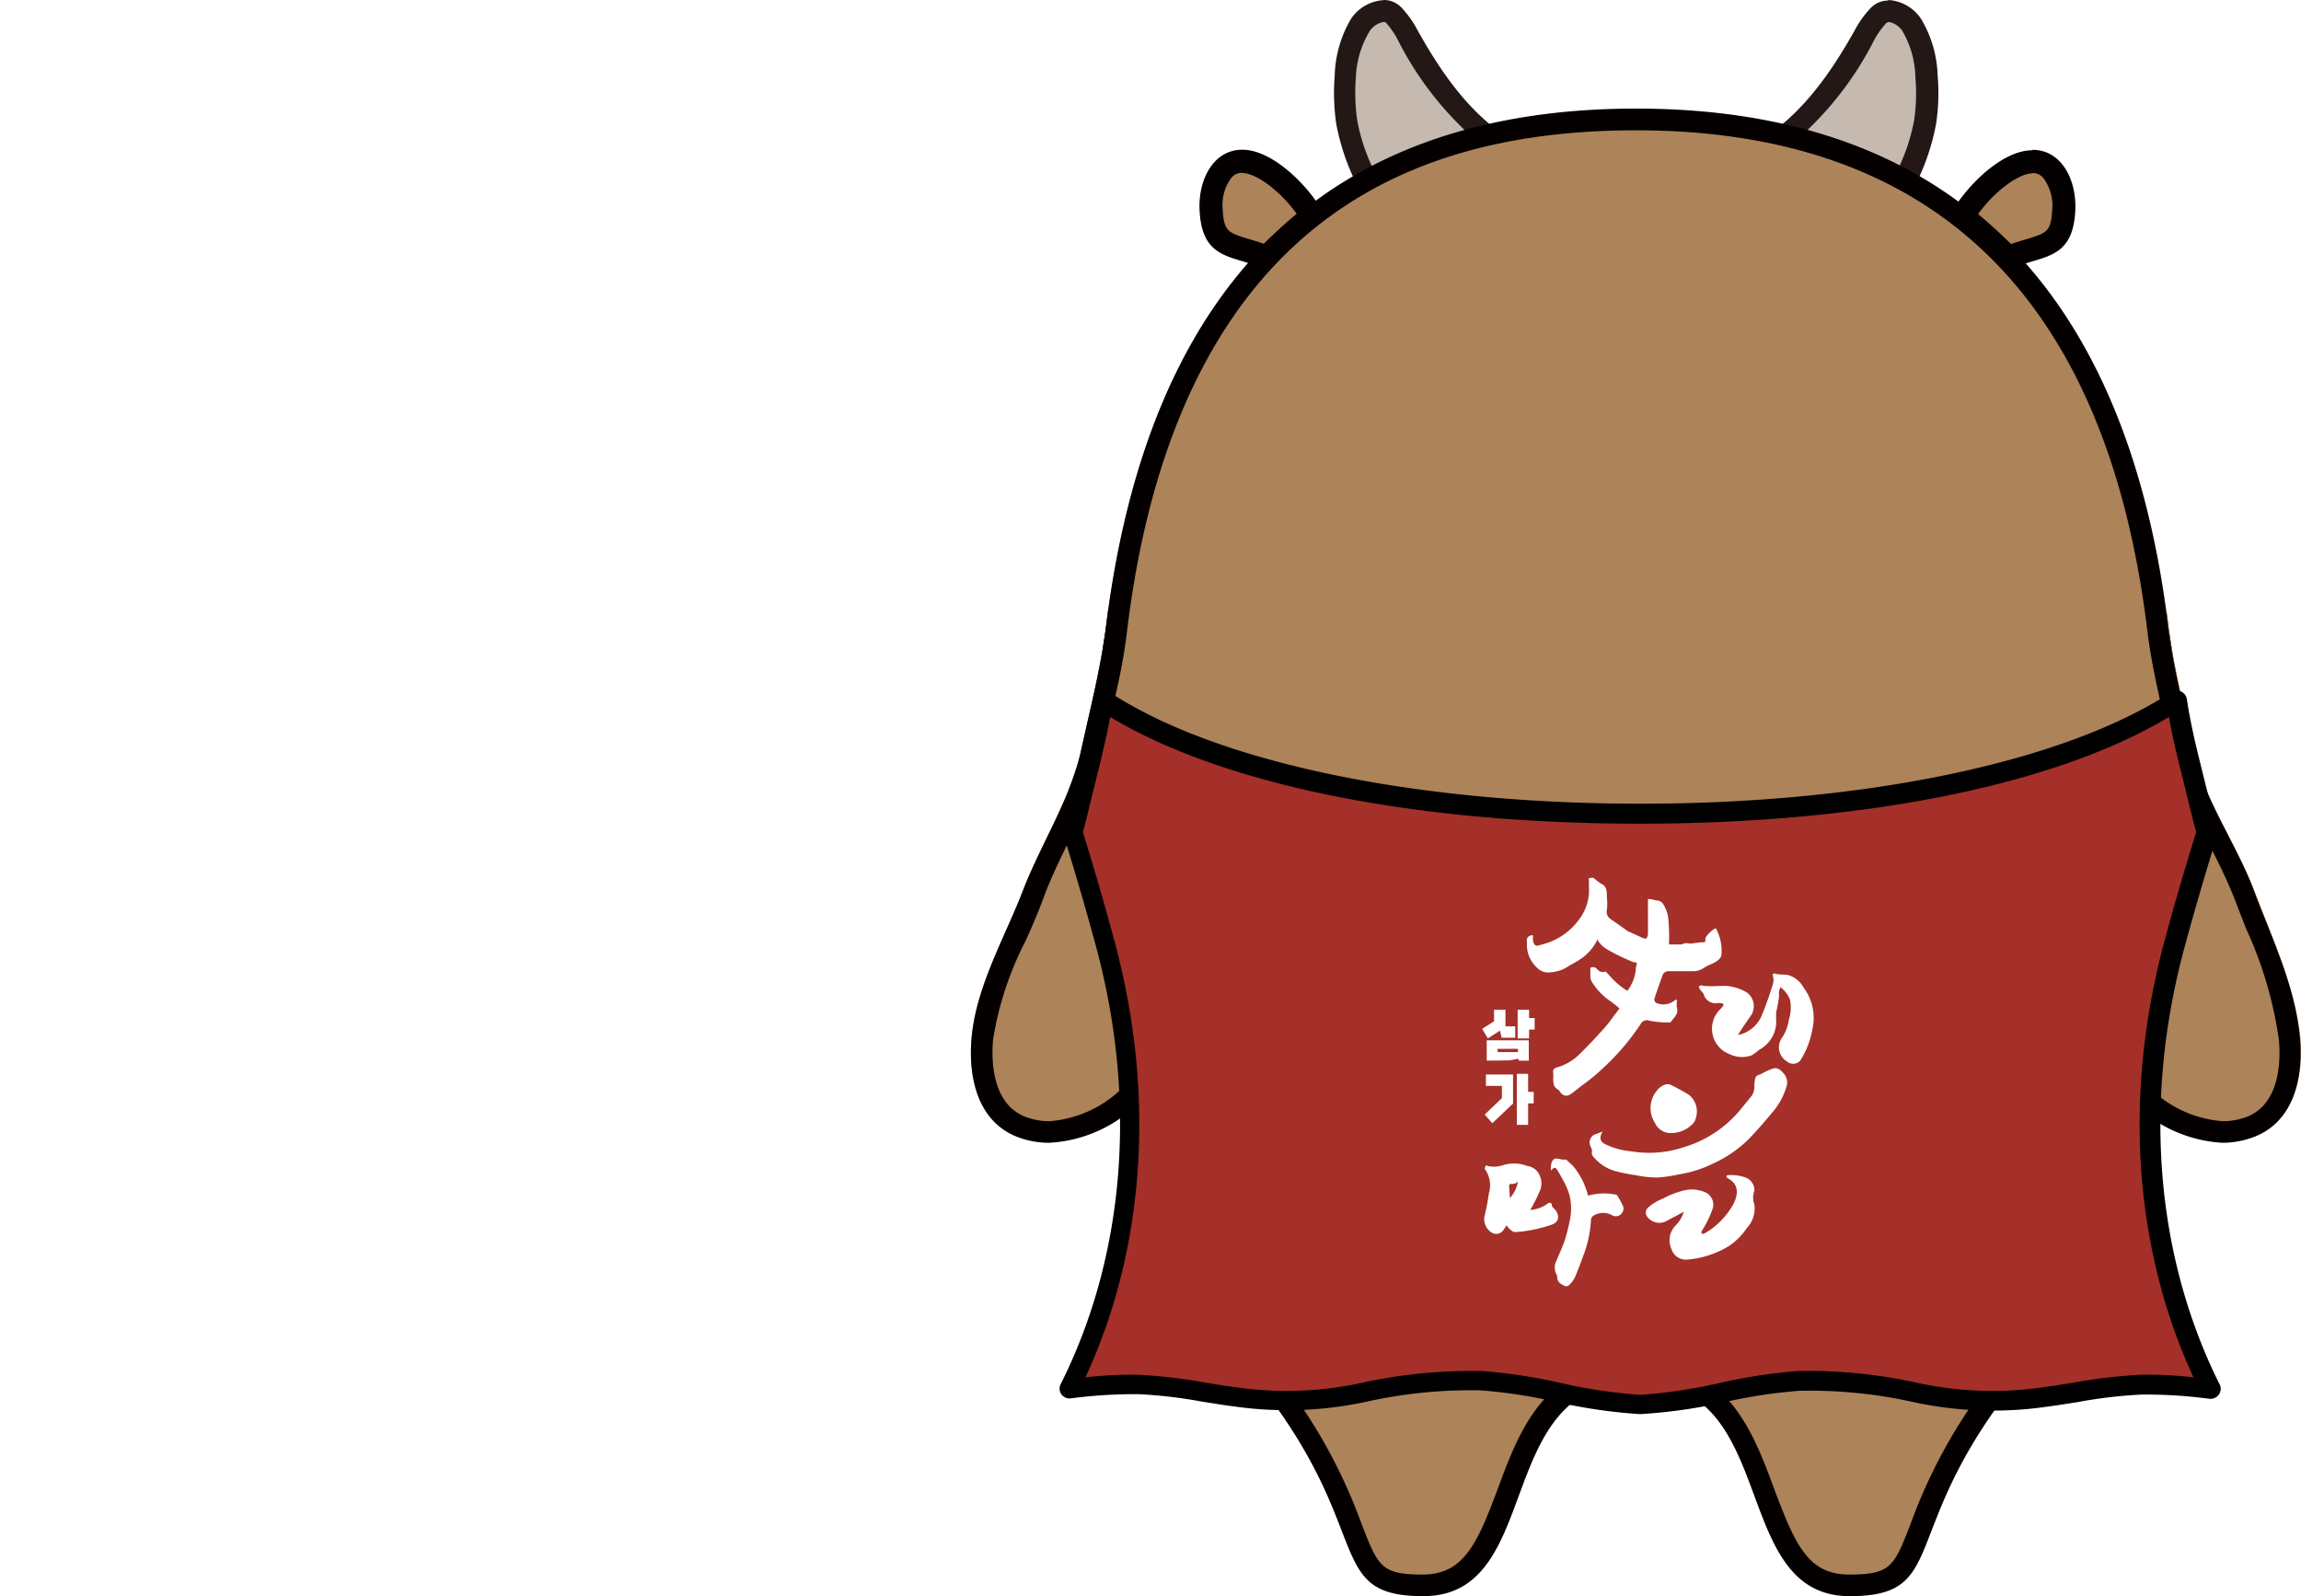 <svg xmlns="http://www.w3.org/2000/svg" xmlns:xlink="http://www.w3.org/1999/xlink" viewBox="0 0 169.52 117.59"><defs><style>.cls-1,.cls-15,.cls-21,.cls-8{fill:none;}.cls-2{fill:#993128;}.cls-3{fill:#a43029;}.cls-4{fill:#ad835a;}.cls-5{fill:#040000;}.cls-6{fill:#c6b9af;}.cls-7{fill:#231815;}.cls-10,.cls-11,.cls-15,.cls-16,.cls-18,.cls-21,.cls-8{stroke:#040000;}.cls-10,.cls-11,.cls-15,.cls-8{stroke-linecap:round;}.cls-15,.cls-16,.cls-18,.cls-21,.cls-8{stroke-miterlimit:10;}.cls-8{stroke-width:1.59px;}.cls-9{clip-path:url(#clip-path);}.cls-10,.cls-11{stroke-linejoin:round;stroke-width:1.47px;}.cls-10{fill:url(#새_패턴_견본_1);}.cls-11{fill:url(#새_패턴_견본_1-3);}.cls-12{fill:#fff;}.cls-13{clip-path:url(#clip-path-2);}.cls-14{fill:#f6d8cf;}.cls-15{stroke-width:1.52px;}.cls-16,.cls-18{fill:#fcdcaf;}.cls-16{stroke-width:1.11px;}.cls-17{fill:#858585;}.cls-18{stroke-width:1.22px;}.cls-19{clip-path:url(#clip-path-3);}.cls-20{fill:url(#새_패턴_견본_6);}.cls-21{stroke-width:1.59px;}.cls-22{clip-path:url(#clip-path-4);}.cls-23{fill:url(#새_패턴_견본_3);}</style><clipPath id="clip-path" transform="translate(71.53)"><path class="cls-1" d="M9.91,46.5C13,20.67,26.38,8,49,8S85.21,20.67,88.27,46.5h0c.43,3.06,1.14,5.75,1.79,8.77.77,3.54,3.24,7,4.5,10.37s3,7,3.38,10.82c.27,3-.49,6.26-3.49,7.34s-6.64-.22-9.42-3.25h0s-1.58,12.53-8.92,22.32c-7.69,10.26-4.26,14.72-11.41,14.72-9,0-5-15.76-15.71-15.76s-6.72,15.76-15.71,15.76c-7.14,0-3.71-4.46-11.4-14.72C14.54,93.08,13,80.55,13,80.55c-2.77,3-6.36,4.36-9.42,3.25S-.22,79.47.05,76.46c.35-3.83,2.47-7.35,3.77-10.82s3.54-6.83,4.3-10.37c.66-3,1.36-5.71,1.79-8.77Z"/></clipPath><pattern id="새_패턴_견본_1" data-name="새 패턴 견본 1" width="68" height="68" patternTransform="translate(427.4 1910.46) scale(0.46 0.5)" patternUnits="userSpaceOnUse" viewBox="0 0 68 68"><rect class="cls-1" width="68" height="68"/><rect class="cls-2" width="68" height="68"/></pattern><pattern id="새_패턴_견본_1-3" data-name="새 패턴 견본 1" width="68" height="68" patternTransform="translate(428.97 1910.46) scale(0.46 0.5)" patternUnits="userSpaceOnUse" viewBox="0 0 68 68"><rect class="cls-1" width="68" height="68"/><rect class="cls-2" width="68" height="68"/></pattern><clipPath id="clip-path-2" transform="translate(71.53)"><path class="cls-1" d="M49.05,19.57c-13.53,0-24.5,9.63-24.5,21.52s11,17.62,24.5,17.62S73.55,53,73.55,41.09,62.58,19.57,49.05,19.57Z"/></clipPath><clipPath id="clip-path-3" transform="translate(71.53)"><path class="cls-1" d="M63.32,82.15c0,6.76-6.42,10.37-14.33,10.37S34.66,88.91,34.66,82.15,41.07,68,49,68,63.32,75.38,63.32,82.15Z"/></clipPath><pattern id="새_패턴_견본_6" data-name="새 패턴 견본 6" width="68" height="68" patternTransform="translate(589.54 1420.74) scale(0.4 0.4)" patternUnits="userSpaceOnUse" viewBox="0 0 68 68"><rect class="cls-1" width="68" height="68"/><rect class="cls-4" width="68" height="68"/></pattern><clipPath id="clip-path-4" transform="translate(71.53)"><path class="cls-1" d="M62.26,82c0,6.26-5.94,9.6-13.27,9.6S35.71,88.27,35.71,82,41.66,68.92,49,68.92,62.26,75.74,62.26,82Z"/></clipPath><pattern id="새_패턴_견본_3" data-name="새 패턴 견본 3" width="68" height="68" patternTransform="translate(31.92 104.93) scale(0.37 0.37)" patternUnits="userSpaceOnUse" viewBox="0 0 68 68"><rect class="cls-1" width="68" height="68"/><rect class="cls-3" width="68" height="68"/></pattern></defs><g id="레이어_2" data-name="레이어 2"><g id="레이어_1-2" data-name="레이어 1"><path class="cls-4" d="M76.43,19a40.12,40.12,0,0,0-3.36-3l.1-.16c1.19-1.91,3.41-3.88,5-3.88a1.83,1.83,0,0,1,1.39.61,4.18,4.18,0,0,1,.9,3c-.13,2.2-.93,2.44-2.54,2.91A14.89,14.89,0,0,0,76.43,19Z" transform="translate(71.53)"/><path class="cls-5" d="M78.22,12.75a1,1,0,0,1,.77.34,3.41,3.41,0,0,1,.67,2.39c-.09,1.6-.41,1.69-1.93,2.15-.35.1-.71.21-1.1.35-.78-.77-1.59-1.51-2.43-2.21,1.19-1.66,3-3,4-3m0-1.7c-2.14,0-4.59,2.38-5.78,4.28-.16.27-.32.55-.46.84A36.75,36.75,0,0,1,76.24,20c2.36-1.28,4.9-.55,5.12-4.43.13-2.29-1-4.53-3.14-4.53Z" transform="translate(71.53)"/><path class="cls-6" d="M58.24,11.19c3.53-2,5.88-5.59,7.57-8.62a6.44,6.44,0,0,1,1-1.44A1,1,0,0,1,67.58.8,2.33,2.33,0,0,1,69.3,1.85a7.63,7.63,0,0,1,1.08,3.79A14,14,0,0,1,70.27,9a15.29,15.29,0,0,1-2.43,5.89Z" transform="translate(71.53)"/><path class="cls-7" d="M67.58,1.61a1.54,1.54,0,0,1,1.06.7,7,7,0,0,1,.94,3.4,13.47,13.47,0,0,1-.1,3.2,14.06,14.06,0,0,1-2,5L60,11a24.36,24.36,0,0,0,6.52-8,6.15,6.15,0,0,1,.89-1.27.2.2,0,0,1,.18-.08m0-1.61a1.79,1.79,0,0,0-1.33.58,7.27,7.27,0,0,0-1.14,1.6C63,6,60.3,9.74,56.19,11.26l12,4.64a16.75,16.75,0,0,0,2.91-6.74,14.79,14.79,0,0,0,.12-3.58A8.59,8.59,0,0,0,70,1.39,3.12,3.12,0,0,0,67.58,0Z" transform="translate(71.53)"/><path class="cls-6" d="M30.14,14.92A15.42,15.42,0,0,1,27.72,9a14.5,14.5,0,0,1-.12-3.39,7.72,7.72,0,0,1,1.09-3.79,2.32,2.32,0,0,1,1.72-1,1,1,0,0,1,.75.33,6.78,6.78,0,0,1,1,1.44c1.69,3,4,6.62,7.57,8.62Z" transform="translate(71.53)"/><path class="cls-7" d="M30.41,1.61a.21.21,0,0,1,.18.08A6.15,6.15,0,0,1,31.48,3,24.36,24.36,0,0,0,38,11l-7.53,2.92a14,14,0,0,1-2-5,14,14,0,0,1-.11-3.2,7.08,7.08,0,0,1,1-3.4,1.54,1.54,0,0,1,1.06-.7m0-1.61A3.12,3.12,0,0,0,28,1.39,8.7,8.7,0,0,0,26.8,5.58a15.88,15.88,0,0,0,.12,3.58,16.88,16.88,0,0,0,2.91,6.74l12-4.64C37.69,9.74,35,6,32.88,2.18A7.61,7.61,0,0,0,31.74.58,1.79,1.79,0,0,0,30.41,0Z" transform="translate(71.53)"/><path class="cls-8" d="M80.72,70.91A17.77,17.77,0,0,0,85,79.37" transform="translate(71.53)"/><path class="cls-8" d="M13,79.37a17.7,17.7,0,0,0,4.32-8.46" transform="translate(71.53)"/><path class="cls-4" d="M21.74,19a15.88,15.88,0,0,0-1.55-.53c-1.6-.47-2.41-.71-2.53-2.91a4.17,4.17,0,0,1,.89-3A1.83,1.83,0,0,1,20,11.9c1.64,0,3.86,2,5.05,3.89a1.3,1.3,0,0,0,.1.15A38.6,38.6,0,0,0,21.74,19Z" transform="translate(71.53)"/><path class="cls-5" d="M20,12.75c1.05,0,2.83,1.37,4,3-.84.7-1.65,1.44-2.43,2.21-.38-.14-.75-.25-1.09-.35-1.52-.46-1.84-.55-1.93-2.15a3.36,3.36,0,0,1,.66-2.39,1,1,0,0,1,.78-.34m0-1.7c-2.14,0-3.28,2.24-3.14,4.53.22,3.88,2.75,3.15,5.11,4.43a38.47,38.47,0,0,1,4.26-3.84,8.52,8.52,0,0,0-.46-.84c-1.19-1.9-3.64-4.28-5.77-4.28Z" transform="translate(71.53)"/><g class="cls-9"><path class="cls-10" d="M91.32,40.87c-.34,1.79-2.24,3.57-2.9,5.26a15.75,15.75,0,0,1-3.53,5.22c-1.1,1.11-4.25,3.17-3.11,5.19.64,1.12,2.24,1.3,3.32,1.34,4.15.12,10.55-1.48,10.55-1.48" transform="translate(71.53)"/><path class="cls-11" d="M8.24,40.87a29.88,29.88,0,0,0,1.52,5.26,15.75,15.75,0,0,0,3.53,5.22c1.1,1.11,4.26,3.17,3.11,5.19-.63,1.12-2.23,1.3-3.32,1.34C8.93,58,2.54,56.4,2.54,56.4" transform="translate(71.53)"/></g><path class="cls-12" d="M49,19.57c-13.53,0-24.5,9.63-24.5,21.52s11,17.62,24.5,17.62S73.52,53,73.52,41.09,62.55,19.57,49,19.57Z" transform="translate(71.53)"/><g class="cls-13"><ellipse class="cls-14" cx="144.32" cy="41.78" rx="8.15" ry="8.18"/><ellipse class="cls-14" cx="96.84" cy="41.78" rx="8.15" ry="8.18"/></g><path class="cls-5" d="M49,20.84c12.81,0,23.23,9.08,23.23,20.25,0,12.06-12,16.36-23.23,16.36s-23.23-4.3-23.23-16.36c0-11.17,10.42-20.25,23.23-20.25m0-1.27c-13.53,0-24.5,9.63-24.5,21.52s11,17.62,24.5,17.62S73.52,53,73.52,41.09,62.55,19.57,49,19.57Z" transform="translate(71.53)"/><ellipse class="cls-5" cx="110.03" cy="34.48" rx="3.54" ry="4.08"/><circle class="cls-12" cx="111.25" cy="33.4" r="1.06"/><ellipse class="cls-5" cx="131.13" cy="34.48" rx="3.54" ry="4.08"/><circle class="cls-12" cx="132.36" cy="33.4" r="1.06"/><path class="cls-15" d="M40,42.9a36,36,0,0,0,18.12,0" transform="translate(71.53)"/><path class="cls-16" d="M57.12,24.49a5.21,5.21,0,0,1-3.66,1.37c-1.51-.09-2.87.52-4.41.52s-2.9-.61-4.41-.52A5.25,5.25,0,0,1,41,24.49c-2.09-1.84-1.43-4.74.23-6.67a10.92,10.92,0,0,1,15.7,0h0C58.56,19.75,59.22,22.65,57.12,24.49Z" transform="translate(71.53)"/><path class="cls-17" d="M49.05,27a5.88,5.88,0,0,1-5.87-5.88,1.13,1.13,0,1,1,2.26,0,3.61,3.61,0,1,0,7.22,0,1.13,1.13,0,0,1,2.26,0A5.89,5.89,0,0,1,49.05,27Z" transform="translate(71.53)"/><path class="cls-5" d="M53.79,20.57a.53.53,0,0,1,.53.53,5.27,5.27,0,1,1-10.54,0,.53.53,0,1,1,1.06,0,4.21,4.21,0,0,0,8.42,0,.53.53,0,0,1,.53-.53m0-1.2a1.74,1.74,0,0,0-1.73,1.73,3,3,0,1,1-6,0,1.73,1.73,0,1,0-3.46,0,6.47,6.47,0,1,0,12.93,0,1.73,1.73,0,0,0-1.72-1.73Z" transform="translate(71.53)"/><path class="cls-18" d="M63.32,82.15c0,6.76-6.42,10.37-14.33,10.37S34.66,88.91,34.66,82.15,41.07,68,49,68,63.32,75.38,63.32,82.15Z" transform="translate(71.53)"/><g class="cls-19"><path class="cls-20" d="M-52,26.89c.62-.65.37-1.32-.15-1.92a1.09,1.09,0,0,1-.08-.15l-.08-.08-.14-.08a10.69,10.69,0,0,0-1.13-.89.45.45,0,0,0-.3-.1.23.23,0,0,0-.1-.05c-.27,0-.41.26-.57.44h0l-.15.16h0l-.34.26a32.36,32.36,0,0,1-3.35,1.76l-.39-.36-.47-.35v0c0-.19-.16-.23-.31-.29l-.23-.08c-.13-.08-.24-.18-.37-.27a.46.46,0,0,0-.26-.06c-.12-.11-.25,0-.36,0l0,0a.56.56,0,0,0-.25.61c.17.56.34,1.12.48,1.69-.56.23-1.12.46-1.68.67s-.83.35-1.26.48c-.15.05-.68.24-.81.12l-.05-.07v0a.45.45,0,0,0,.18-.3.4.4,0,0,0,.27-.34,1.41,1.41,0,0,0,0-.28,1.45,1.45,0,0,0-.12-.92,4.37,4.37,0,0,0-1.77-1.77.48.48,0,0,0-.56,0,.41.41,0,0,0-.18.05.44.44,0,0,0-.35.15c-1,1.24-2.47,2-3.64,3a3.21,3.21,0,0,0-.71.91.23.23,0,0,0-.11.14.28.28,0,0,1,0,.09,2.46,2.46,0,0,0-.18.72,5.33,5.33,0,0,0,.25,2c.22.58.76,1.41,1.49,1.26a1.26,1.26,0,0,0,.72-.56c.25-.32.52-.63.8-.93s.47-.48.72-.71c.75.34,1.51.67,2.28.95a5,5,0,0,0,2.54.22,14.38,14.38,0,0,0,2.27-.52c0,.47-.14.93-.16,1.39l0,.47a.37.37,0,0,0-.09.28,4.24,4.24,0,0,1-1.43.81,1.27,1.27,0,0,0-.37.1,1.29,1.29,0,0,0-.26.08l-.28.06a2.08,2.08,0,0,0-.86.05l-.78,0h0c-.19-.07-.37,0-.55,0s-.37,0-.56,0-.42,0-.44.28a.06.06,0,0,0,0,.1,1.68,1.68,0,0,0,.24.93h0a.87.87,0,0,0,.09.45,1.93,1.93,0,0,0,.6.78.49.49,0,0,0,.34.3l.15,0,.41.16a1.63,1.63,0,0,0,.38,0,15.42,15.42,0,0,0,2,.25s0,.06,0,.11a14.63,14.63,0,0,1-1,3.12c-.42,1.07-.85,2.14-1.33,3.19a27.77,27.77,0,0,1-1.52,2.91c-.21.35-.57.73-.53,1.17a1.6,1.6,0,0,0,.36.77.39.39,0,0,0,.06.34,3.41,3.41,0,0,0,.5,1.57,1.26,1.26,0,0,0,.77.4c0,.06.09.07.16.07s.16.09.24,0h0l.15-.1h0c.43-.1.46-.5.57-.83h0c.07-.24.32-.39.33-.66h0a2.67,2.67,0,0,0,.41-.87h0l.09-.15h0a1.4,1.4,0,0,0,.22-.48h0l0-.15c0-.2.25-.3.18-.52.19,0,.2-.22.27-.34.17-.29.31-.6.46-.89h0l.07-.31a4,4,0,0,0,.24-.82s0,0,0,0h0c.13,0,.15-.15.17-.27a2,2,0,0,0,.32-.86l.1-.31c0-.25.22-.43.25-.68h0a7.79,7.79,0,0,0,.4-1.24.14.14,0,0,0,0-.06h0c.07-.16.14-.33.22-.49h0l0-.29c.14-.13.12-.31.15-.47a1,1,0,0,0,.14-.38c.11-.28.2-.56.29-.85a.19.19,0,0,0,0-.08,9.32,9.32,0,0,0,.31-1.29v0l.08-.32a.34.34,0,0,0,.07-.22h0a9.75,9.75,0,0,1,4-2.09h0a.76.76,0,0,0,.82-.27.84.84,0,0,0,.09-1,8,8,0,0,0-.82-1c-.36,0-.56-.34-.84-.49h0a.56.56,0,0,0-.45-.26h0c-.3-.23-.4-.2-.87.09h0l-.26,0a4.12,4.12,0,0,0-.58.23l-.13.06h0l-.07,0c.06-.92.13-1.84.19-2.76l.27-.13c.65-.37,1.28-.76,1.91-1.15a2.36,2.36,0,0,0,.85-.5c.76-.45,1.56-.88,2.27-1.4a.69.69,0,0,0,.13-.11A.32.32,0,0,0-52,26.89Z" transform="translate(71.53)"/></g><path class="cls-21" d="M63.32,82.15c0,6.76-6.42,10.37-14.33,10.37S34.66,88.91,34.66,82.15,41.07,68,49,68,63.32,75.38,63.32,82.15Z" transform="translate(71.53)"/><g class="cls-22"><path class="cls-4" d="M58,74.91c0-.06-.08-.1-.16-.08a1.83,1.83,0,0,0-.72,1.47c.08.23.08.35-.14.46-.46.22-.92.42-1.4.61a.94.94,0,0,0-.66.16l-.22.16A8.56,8.56,0,0,1,53.6,78l-.1,0-.11,0-.06-.19a21.29,21.29,0,0,0-1-2.81,3.83,3.83,0,0,0-1.07-1.22,1.15,1.15,0,0,0-.61-.12h-.16a3.62,3.62,0,0,0-.75.08.27.27,0,0,0-.19.11.6.6,0,0,0,0,.36,1,1,0,0,1,0,.14,3.16,3.16,0,0,0,.12.37l.09.27c.07.25.15.49.23.74.19.61.39,1.24.54,1.88a1.16,1.16,0,0,1,0,.61h-.29l-.46,0-.78-.09-.81-.1-1.36-.39-.75-.22a1,1,0,0,1-.75-.88A5.6,5.6,0,0,0,45,75.17c0-.08-.07-.16-.1-.25-.19-.44-.38-.9-.78-1a5.73,5.73,0,0,1-1-.31l-.25-.1c-.13,0-.36.07-.52.16h0a.79.79,0,0,0,0,.26c0,.21.1.41.16.61s.17.59.23.88a5.48,5.48,0,0,1-.15,3,7.44,7.44,0,0,1-3.05,4.13c-.29.22-.47.33-.64.27s-.29-.26-.44-.65a.9.9,0,0,0-.19-.29.78.78,0,0,0-.37.24c-.21.22-.15.41,0,.73,0,.11.09.21.12.32a3.41,3.41,0,0,0,2,2.12,1.56,1.56,0,0,0,1.17.13,4.43,4.43,0,0,0,2.1-1.44,5.46,5.46,0,0,1,.38-.44l.33-.37A5.73,5.73,0,0,0,45.47,80v0l.09.08.1.07a3.46,3.46,0,0,0,1.19.61,22.14,22.14,0,0,0,3.51.5h.32a2.1,2.1,0,0,1,.09.65s0,.07,0,.1a.29.29,0,0,1,0,.09,4.75,4.75,0,0,1-.36,2.49l0,.09-.08,0a8.52,8.52,0,0,1-2.44-1.1l-.22-.13a1.05,1.05,0,0,0-.26-.13.83.83,0,0,1-1,0l-.23-.1a.71.71,0,0,0-.55.18,3,3,0,0,0,.09.35l0,.11a3.35,3.35,0,0,0,.19.53l0,.09a1.15,1.15,0,0,0,.29.42,7.34,7.34,0,0,0,2.78,1.5c.22.07.43.15.65.24l.35.14.11,0,0,.12c-.11.3-.21.6-.3.89-.23.65-.43,1.27-.69,1.86-.5,1.15-1,2.28-1.63,3.37a6.08,6.08,0,0,1-2.06,2.4c-.35.22-.43.44-.25.77.08.16.15.34.22.51.19.5.38,1,1,1.1a.29.29,0,0,1,.15.09l0,0c.54.46,1,.44,1.38-.06.18-.24.36-.49.52-.74l.1-.15.59-.84c.44-.64.9-1.3,1.3-2a28,28,0,0,0,2.71-6.42.82.82,0,0,1,.82-.68,9.88,9.88,0,0,0,1.62-.32l.56-.13a.21.21,0,0,0,.13-.11c0-.14.1-.28.16-.42a1.33,1.33,0,0,0,0-1.51.57.57,0,0,1-.08-.28.41.41,0,0,0,0-.12c0-.12-.07-.24-.12-.38l0-.07-.06,0a1.64,1.64,0,0,0-.23.25,2,2,0,0,1-1.68.86.5.5,0,0,1-.42-.14.56.56,0,0,1-.13-.38c0-1,0-2,.08-2.8a.73.73,0,0,1,.38-.52l.11,0,.52-.16L56,80.42l.39-.16L57,80c.81-.36.79-.68,1.4-1.2.36-.3,1-.87,1-1.47C59.31,76.31,58.56,75.68,58,74.91Z" transform="translate(71.53)"/></g><path class="cls-4" d="M9.91,46.53C13,20.77,26.38,8.14,49,8.14S85.21,20.77,88.27,46.53h0c.43,3.06,1.14,5.73,1.79,8.75.77,3.53,3.24,7,4.5,10.35s3,7,3.38,10.78c.27,3-.49,6.25-3.49,7.33s-6.64-.22-9.42-3.25h0S83.45,93,76.11,102.76C68.42,113,71.85,117.44,64.7,117.44c-9,0-5-15.71-15.71-15.71s-6.72,15.71-15.71,15.71c-7.14,0-3.71-4.45-11.4-14.68C14.54,93,13,80.49,13,80.49c-2.77,3-6.36,4.35-9.42,3.25S-.22,79.42.05,76.41c.35-3.82,2.47-7.32,3.77-10.78s3.54-6.82,4.3-10.35c.66-3,1.36-5.69,1.79-8.75Z" transform="translate(71.53)"/><path class="cls-5" d="M49,9.6C71.1,9.6,83.78,22.08,86.7,46.72,87,49,87.49,51.11,88,53.29c.17.76.35,1.52.52,2.31a27.62,27.62,0,0,0,2.73,6.68,41,41,0,0,1,1.84,3.92c.28.75.58,1.51.88,2.27a29.36,29.36,0,0,1,2.39,8.13c.13,1.4.15,4.77-2.44,5.71a5,5,0,0,1-1.69.29,8.56,8.56,0,0,1-6-3.13L83.89,77l-.43,3.4c0,.12-1.64,12.24-8.62,21.57a38.84,38.84,0,0,0-5.62,10.32C68,115.42,67.77,116,64.7,116s-4-2.29-5.53-6.33c-1.55-4.2-3.49-9.42-10.18-9.42s-8.62,5.22-10.17,9.42c-1.5,4-2.49,6.33-5.54,6.33s-3.28-.58-4.51-3.76a39.14,39.14,0,0,0-5.62-10.32c-7-9.33-8.6-21.45-8.62-21.58l-.43-3.4-2.32,2.53a8.58,8.58,0,0,1-6,3.13,5,5,0,0,1-1.68-.29C1.49,81.37,1.51,78,1.63,76.6A24.06,24.06,0,0,1,4,69.37c.46-1,.93-2.1,1.33-3.17C5.76,65,6.37,63.72,7,62.4a30.71,30.71,0,0,0,2.67-6.8c.17-.79.34-1.55.52-2.31.49-2.18,1-4.25,1.29-6.61,1.47-12.4,5.42-21.81,11.74-28S38.1,9.6,49,9.6M49,8C26.38,8,13,20.67,9.91,46.5h0c-.43,3.06-1.13,5.75-1.79,8.77-.76,3.54-3,7-4.3,10.37S.4,72.63.05,76.46c-.27,3,.49,6.26,3.48,7.34a6.54,6.54,0,0,0,2.23.39A10.09,10.09,0,0,0,13,80.55s1.59,12.53,8.93,22.32c7.69,10.26,4.26,14.72,11.4,14.72,9,0,5-15.76,15.71-15.76s6.73,15.76,15.71,15.76c7.15,0,3.72-4.46,11.41-14.72C83.45,93.08,85,80.55,85,80.55h0a10.11,10.11,0,0,0,7.19,3.64,6.54,6.54,0,0,0,2.23-.39c3-1.08,3.76-4.33,3.49-7.34-.35-3.83-2.08-7.35-3.38-10.82s-3.73-6.83-4.5-10.37c-.65-3-1.36-5.71-1.79-8.77h0C85.21,20.67,71.6,8,49,8Z" transform="translate(71.53)"/><path class="cls-23" d="M88.66,69.57c.75-2.78,1.56-5.54,2.41-8.29h0c-.18-.63-.35-1.27-.5-1.91-.64-2.69-1.32-5.07-1.74-7.8-8.06,5.3-22.75,8.34-39.53,8.34s-31.48-3-39.54-8.34c-.41,2.73-1.1,5.11-1.74,7.8-.15.64-.32,1.28-.49,1.91h0C8.39,64,9.2,66.79,10,69.57c2.91,10.83,2.43,22.55-2.68,32.72a38.15,38.15,0,0,1,5.12-.32c2.42.08,4.78.62,7.17.92,8.18,1,9.76-1.35,18-1.2,2.9.06,8.83,1.76,11.74,1.76s8.83-1.7,11.73-1.76c8.25-.15,9.83,2.25,18,1.2,2.39-.3,4.75-.84,7.17-.92a38.3,38.3,0,0,1,5.13.32C86.23,92.12,85.75,80.4,88.66,69.57Z" transform="translate(71.53)"/><path d="M49.31,104.18a38.87,38.87,0,0,1-6.19-.9,37.76,37.76,0,0,0-5.56-.85,35.28,35.28,0,0,0-8.12.77,27.68,27.68,0,0,1-10,.42c-.81-.1-1.62-.24-2.41-.36a34.94,34.94,0,0,0-4.68-.55,36.58,36.58,0,0,0-5,.31.74.74,0,0,1-.69-.31A.71.71,0,0,1,6.6,102c4.74-9.44,5.68-20.88,2.63-32.22-.7-2.6-1.48-5.28-2.39-8.21a.63.63,0,0,1,0-.45c.19-.7.35-1.31.49-1.89s.34-1.4.51-2.08c.47-1.89.91-3.69,1.22-5.66a.71.71,0,0,1,.43-.56.77.77,0,0,1,.72.06c7.82,5.15,22.44,8.22,39.12,8.22S80.6,56.11,88.42,51a.77.77,0,0,1,.72-.06.74.74,0,0,1,.44.56c.3,2,.75,3.77,1.22,5.66.17.68.34,1.37.51,2.08s.29,1.19.49,1.89a.73.73,0,0,1,0,.46c-.91,2.93-1.69,5.61-2.39,8.2h0C86.34,81.09,87.27,92.53,92,102a.73.73,0,0,1-.06.74.77.77,0,0,1-.7.31,35.07,35.07,0,0,0-5-.31,34.94,34.94,0,0,0-4.68.55c-.79.12-1.6.26-2.41.36a27.7,27.7,0,0,1-10-.42,35.24,35.24,0,0,0-8.11-.77,37.87,37.87,0,0,0-5.57.85A38.76,38.76,0,0,1,49.31,104.18ZM36.83,101h.76a39.32,39.32,0,0,1,5.83.88,37.77,37.77,0,0,0,5.89.88,37.84,37.84,0,0,0,5.88-.88A39.24,39.24,0,0,1,61,101a37.28,37.28,0,0,1,8.42.81,26.09,26.09,0,0,0,9.51.4c.78-.1,1.58-.23,2.36-.36a38.73,38.73,0,0,1,4.88-.57,29.71,29.71,0,0,1,3.9.19c-4.4-9.52-5.17-20.84-2.16-32.05.69-2.57,1.46-5.23,2.36-8.12-.18-.63-.32-1.2-.45-1.73-.17-.7-.34-1.39-.5-2.06-.4-1.57-.77-3.08-1.06-4.69-8.33,5-22.43,7.86-39,7.86s-30.66-2.85-39-7.86c-.3,1.61-.67,3.11-1.06,4.69-.17.67-.34,1.36-.51,2.06-.12.54-.27,1.1-.44,1.73.89,2.89,1.66,5.55,2.35,8.12,3,11.2,2.24,22.53-2.16,32.05a29.71,29.71,0,0,1,3.9-.19,39.11,39.11,0,0,1,4.89.57c.77.13,1.57.26,2.36.36a26,26,0,0,0,9.5-.4A37.81,37.81,0,0,1,36.83,101ZM88.66,69.57h0Z" transform="translate(71.53)"/><path class="cls-12" d="M55.59,89.56A5.4,5.4,0,0,1,54,90.89a.13.13,0,0,1-.17-.18h0A7.62,7.62,0,0,0,54.66,89a1,1,0,0,0-.53-1.15,2.51,2.51,0,0,0-1.46-.18,6.34,6.34,0,0,0-1.7.64,3.54,3.54,0,0,0-1.07.64.51.51,0,0,0-.13.6,1.11,1.11,0,0,0,1.52.38l1.23-.66a2.42,2.42,0,0,1-.59,1,1.55,1.55,0,0,0-.32,1.75,1.12,1.12,0,0,0,1.1.78,7,7,0,0,0,3.13-1,4.8,4.8,0,0,0,1.31-1.31,2.14,2.14,0,0,0,.57-1.76,1.39,1.39,0,0,1,0-1,1,1,0,0,0-.7-1,3.26,3.26,0,0,0-1.16-.16c-.08,0-.16,0-.19.07s.05.13.1.17S57.33,87.45,55.59,89.56Z" transform="translate(71.53)"/><path class="cls-12" d="M51.45,83.47a2.22,2.22,0,0,0,1.7-.65.91.91,0,0,0,.27-.51,1.55,1.55,0,0,0-.52-1.65,13.2,13.2,0,0,0-1.44-.78c-.1,0-.15,0-.25,0a1.3,1.3,0,0,0-.69.49,2,2,0,0,0-.13,2.35A1.26,1.26,0,0,0,51.45,83.47Z" transform="translate(71.53)"/><path class="cls-12" d="M43.06,89.14c-.09-.12-.25-.19-.26-.36s-.19-.23-.33-.1a2.42,2.42,0,0,1-1.26.46,13.14,13.14,0,0,0,.68-1.35,1.41,1.41,0,0,0,0-1.22A1.14,1.14,0,0,0,41,85.9a2.76,2.76,0,0,0-1.77-.07,2.11,2.11,0,0,1-1.11.08c-.07,0-.14-.12-.2,0s-.11.2,0,.3a2.07,2.07,0,0,1,.24,1.71,16.64,16.64,0,0,1-.33,1.71,1.15,1.15,0,0,0,.6,1.21.63.63,0,0,0,.8-.22,2.66,2.66,0,0,0,.21-.33c.1,0,.11.15.18.19s.24.3.52.29a10.39,10.39,0,0,0,2.71-.57C43.32,90,43.38,89.58,43.06,89.14Zm-3.35-.88-.06-.88c0-.15.1-.16.2-.16a.56.56,0,0,0,.45-.17A2.44,2.44,0,0,1,39.71,88.26Z" transform="translate(71.53)"/><path class="cls-12" d="M53.63,72.66s0,0,0,0c0,.27.31.4.37.64a.91.91,0,0,0,.93.61.84.84,0,0,1,.52.06.17.17,0,0,1,0,.07,1.71,1.71,0,0,1-.2.27,2,2,0,0,0,.64,3.35,2.12,2.12,0,0,0,1.6.1,2.61,2.61,0,0,0,.56-.41,2.37,2.37,0,0,0,1.28-2,7.12,7.12,0,0,1,0-.8,10.05,10.05,0,0,0,.21-1.2.92.92,0,0,1,.11-.62,2.25,2.25,0,0,1,.69.9,3,3,0,0,1-.08,1.5,3.22,3.22,0,0,1-.49,1.3,1.21,1.21,0,0,0,.34,1.76.69.69,0,0,0,1.1-.24A6.24,6.24,0,0,0,62,75.79a3.74,3.74,0,0,0-.68-3.07,1.86,1.86,0,0,0-1.09-.88c-.33-.08-.67,0-1-.12-.11,0-.2,0-.15.18a1,1,0,0,1,0,.6,23.43,23.43,0,0,1-.87,2.43,2.43,2.43,0,0,1-1.7,1.32c.28-.47.6-.92.91-1.37a1.25,1.25,0,0,0-.25-1.76,3.58,3.58,0,0,0-1.53-.49c-.55,0-1.09.05-1.63,0a.29.29,0,0,1-.19-.06" transform="translate(71.53)"/><path class="cls-12" d="M42.73,86.23c.12-.1.17-.17.23-.19a.18.18,0,0,1,.18.07,7.55,7.55,0,0,1,.43.74,5.24,5.24,0,0,1,.54,1.24,4.27,4.27,0,0,1,0,1.88,12.54,12.54,0,0,1-.39,1.49c-.2.57-.46,1.09-.68,1.65a1.2,1.2,0,0,0,0,.5c0,.16.15.29.15.44,0,.44.29.54.52.67s.39-.07.53-.23a1.84,1.84,0,0,0,.33-.56c.22-.52.41-1.06.61-1.59a8.91,8.91,0,0,0,.5-2.42.4.4,0,0,1,.22-.38,1.35,1.35,0,0,1,1.36,0,.53.53,0,0,0,.68-.15.51.51,0,0,0,.09-.56,5.63,5.63,0,0,0-.42-.76.13.13,0,0,0-.1-.06,4.38,4.38,0,0,0-1.73,0l-.32.07a5.34,5.34,0,0,0-1.11-2.19l-.49-.46s-.07,0-.11,0l-.19,0a2.26,2.26,0,0,0-.44-.08c-.2,0-.33.19-.37.43A1.75,1.75,0,0,0,42.73,86.23Z" transform="translate(71.53)"/><path class="cls-12" d="M46.55,83.36c-.26.38-.21.72.11.9a5.5,5.5,0,0,0,2,.56,8,8,0,0,0,3.84-.3,8.58,8.58,0,0,0,4.19-2.77c.29-.37.6-.71.88-1.09a1.48,1.48,0,0,0,.15-.54c0-.22,0-.46.07-.69s.24-.23.38-.28a5.14,5.14,0,0,1,.95-.44c.4-.08.58.19.8.42a1,1,0,0,1,.14,1A5.09,5.09,0,0,1,59,82c-.53.65-1.09,1.28-1.67,1.89a9,9,0,0,1-2.59,1.8,8.81,8.81,0,0,1-2.59.83,10.56,10.56,0,0,1-1.58.23A8,8,0,0,1,49,86.58a12.28,12.28,0,0,1-1.58-.32A3.21,3.21,0,0,1,46,85.38c-.14-.15-.32-.29-.24-.59,0-.08-.06-.21-.1-.32a.63.63,0,0,1,.33-.9Z" transform="translate(71.53)"/><path class="cls-12" d="M54.93,68.48s0-.08-.09-.08-.73.52-.73.77,0,.23-.17.25c-.33,0-.66.08-1,.1a.66.66,0,0,0-.44,0l-.17.06c-.28,0-.47,0-.76,0h-.14v-.14a13.53,13.53,0,0,0-.07-1.92,2.58,2.58,0,0,0-.42-1,.65.65,0,0,0-.35-.18l-.1,0a2.56,2.56,0,0,0-.47-.1.24.24,0,0,0-.14,0s0,.14,0,.24v.09a2.08,2.08,0,0,0,0,.25v.68c0,.41,0,.84,0,1.27a.7.7,0,0,1-.11.37l-.08,0-.09,0-.27-.11-.47-.22-.47-.21L47.55,68l-.41-.28a.65.65,0,0,1-.29-.69,3.54,3.54,0,0,0,0-.92s0-.11,0-.17c0-.31-.06-.63-.29-.76a3.7,3.7,0,0,1-.54-.38l-.14-.11c-.07-.06-.23,0-.35,0h0a.43.43,0,0,0,0,.16c0,.13,0,.27,0,.4a5.68,5.68,0,0,1,0,.59,3.56,3.56,0,0,1-.69,1.85A4.81,4.81,0,0,1,42,69.6c-.23.08-.36.11-.46,0s-.12-.21-.14-.48a.71.71,0,0,0,0-.22.51.51,0,0,0-.28.07c-.17.1-.17.23-.16.45a.81.81,0,0,1,0,.22,2.28,2.28,0,0,0,.79,1.69,1.09,1.09,0,0,0,.7.31A2.75,2.75,0,0,0,44,71.2a3.37,3.37,0,0,1,.32-.19l.28-.16a3.73,3.73,0,0,0,1.59-1.69h0a.43.43,0,0,0,0,.07l0,.06a2,2,0,0,0,.61.61,14.49,14.49,0,0,0,2.06,1l.12,0,.07,0a1.37,1.37,0,0,1-.07.42.15.15,0,0,0,0,.07s0,0,0,.06A3.1,3.1,0,0,1,48.36,73l0,0,0,0A5.76,5.76,0,0,1,47,71.82l-.11-.12-.13-.13a.53.53,0,0,1-.63-.18l-.12-.1a.45.45,0,0,0-.37,0,1.77,1.77,0,0,0,0,.24v.07a2.11,2.11,0,0,0,0,.36V72a.75.75,0,0,0,.1.32,4.65,4.65,0,0,0,1.42,1.47l.35.27.18.15.07.05,0,.07-.37.48c-.26.36-.51.7-.79,1-.53.6-1.09,1.19-1.66,1.75a3.89,3.89,0,0,1-1.74,1.07c-.26.07-.34.19-.3.43a2.1,2.1,0,0,1,0,.36c0,.34,0,.67.37.86a.2.2,0,0,1,.08.08v0c.24.39.52.46.86.23.16-.11.31-.23.46-.35l.09-.07c.17-.14.35-.27.53-.4.4-.31.81-.63,1.19-1a17.43,17.43,0,0,0,2.92-3.42A.52.52,0,0,1,50,75.2a7.64,7.64,0,0,0,1.06.12l.37,0a.11.11,0,0,0,.1,0l.18-.22c.23-.28.43-.52.28-.94A.41.41,0,0,1,52,74a.22.22,0,0,0,0-.08,1.85,1.85,0,0,0,0-.25v-.05l0,0a1.06,1.06,0,0,0-.19.11,1.3,1.3,0,0,1-1.2.2.31.31,0,0,1-.23-.17.33.33,0,0,1,0-.26c.21-.64.41-1.2.6-1.71a.48.48,0,0,1,.34-.24h.43l.87,0,.27,0c.14,0,.28,0,.42,0,.56-.06.62-.26,1.09-.46.28-.12.8-.33.89-.71A3.47,3.47,0,0,0,54.93,68.48Z" transform="translate(71.53)"/><path class="cls-12" d="M38.54,75.24v-.85h.84v1.27l-1.29.84-.43-.7ZM38,78.14v-1.5H41.1v1.5h-.71L40.31,78l-.65.12Zm.81-.63h1.49v-.24H38.79Zm.09-1.9h1.2v.84h-1Zm1.38-1.22h.84V76.5h-.84Zm1.25.61v.85h-.77V75Z" transform="translate(71.53)"/><path class="cls-12" d="M37.85,82.11l1.27-1.21V80H37.94v-.84h2V81.3l-1.53,1.45Zm2.37-3h.83v3.76h-.83Zm1.24,1.33v.85h-.81v-.85Z" transform="translate(71.53)"/></g></g></svg>